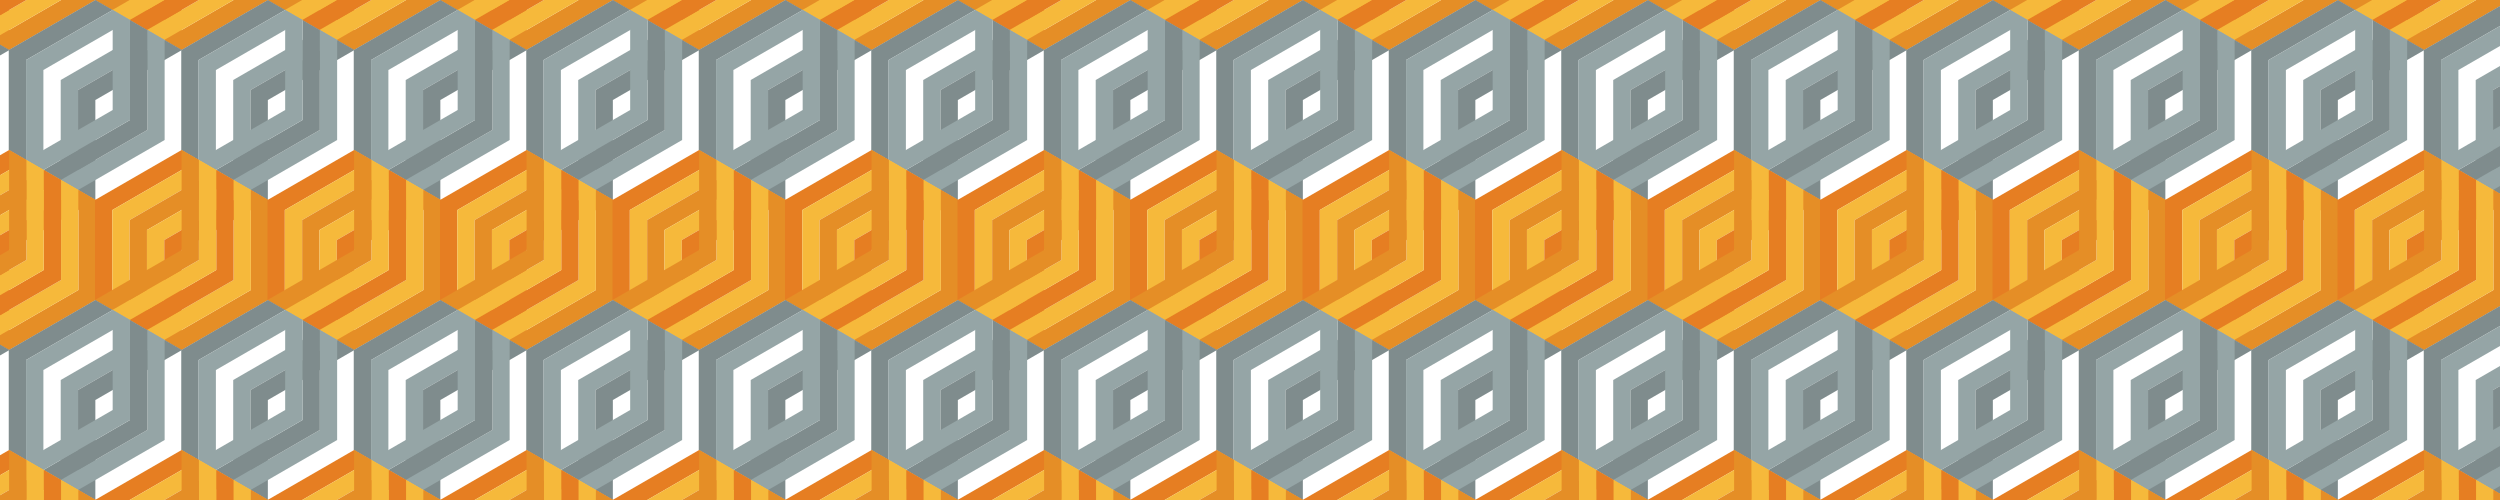 <?xml version="1.0"?>
<!-- Generated by SVGo -->
<svg width="2000" height="400"
     xmlns="http://www.w3.org/2000/svg"
     xmlns:xlink="http://www.w3.org/1999/xlink">
<desc>Generated with https://github.com/marcelmue/konstrukt</desc>
<defs>
<g id="blockc1">
<polygon points="0,0 0,80 13.856,88 13.856,8 83.138,-32 69.282,-40" style="fill:#e67e22" />
<g transform="translate(13.856,8)">
<polygon points="0,0 0,80 13.856,88 13.856,8 83.138,-32 69.282,-40" style="fill:#f6b93b" />
</g>
<g transform="translate(27.713,16)">
<polygon points="0,0 0,80 13.856,88 13.856,8 83.138,-32 69.282,-40" style="fill:#e58e26" />
</g>
<g transform="translate(41.569,24)">
<polygon points="0,0 0,80 13.856,88 13.856,8 83.138,-32 69.282,-40" style="fill:#f6b93b" />
</g>
<g transform="translate(55.426,32)">
<polygon points="0,0 0,80 13.856,88 13.856,8 83.138,-32 69.282,-40" style="fill:#e67e22" />
</g>
</g>
<g id="blockc2">
<polygon points="0,0 0,80 13.856,88 13.856,8 83.138,-32 69.282,-40" style="fill:#7f8c8d" />
<g transform="translate(13.856,8)">
<polygon points="0,0 0,80 13.856,88 13.856,8 83.138,-32 69.282,-40" style="fill:#95a5a6" />
</g>
<g transform="translate(27.713,16)">
<polygon points="0,0 0,80 13.856,88 13.856,8 83.138,-32 69.282,-40" style="fill:" />
</g>
<g transform="translate(41.569,24)">
<polygon points="0,0 0,80 13.856,88 13.856,8 83.138,-32 69.282,-40" style="fill:#95a5a6" />
</g>
<g transform="translate(55.426,32)">
<polygon points="0,0 0,80 13.856,88 13.856,8 83.138,-32 69.282,-40" style="fill:#7f8c8d" />
</g>
</g>
<g id="mirrorblockc1">
<g transform="rotate(180)">
<g transform="translate(-138.564,-80)">
<polygon points="0,0 0,80 13.856,88 13.856,8 83.138,-32 69.282,-40" style="fill:#e58e26" />
<g transform="translate(13.856,8)">
<polygon points="0,0 0,80 13.856,88 13.856,8 83.138,-32 69.282,-40" style="fill:#f6b93b" />
</g>
<g transform="translate(27.713,16)">
<polygon points="0,0 0,80 13.856,88 13.856,8 83.138,-32 69.282,-40" style="fill:#e67e22" />
</g>
<g transform="translate(41.569,24)">
<polygon points="0,0 0,80 13.856,88 13.856,8 83.138,-32 69.282,-40" style="fill:#f6b93b" />
</g>
<g transform="translate(55.426,32)">
<polygon points="0,0 0,80 13.856,88 13.856,8 83.138,-32 69.282,-40" style="fill:#e58e26" />
</g>
</g>
</g>
</g>
<g id="mirrorblockc2">
<g transform="rotate(180)">
<g transform="translate(-138.564,-80)">
<polygon points="0,0 0,80 13.856,88 13.856,8 83.138,-32 69.282,-40" style="fill:" />
<g transform="translate(13.856,8)">
<polygon points="0,0 0,80 13.856,88 13.856,8 83.138,-32 69.282,-40" style="fill:#95a5a6" />
</g>
<g transform="translate(27.713,16)">
<polygon points="0,0 0,80 13.856,88 13.856,8 83.138,-32 69.282,-40" style="fill:#7f8c8d" />
</g>
<g transform="translate(41.569,24)">
<polygon points="0,0 0,80 13.856,88 13.856,8 83.138,-32 69.282,-40" style="fill:#95a5a6" />
</g>
<g transform="translate(55.426,32)">
<polygon points="0,0 0,80 13.856,88 13.856,8 83.138,-32 69.282,-40" style="fill:" />
</g>
</g>
</g>
</g>
<g id="fullc1">
<use x="0" y="0" xlink:href="#blockc1" />
<use x="0" y="0" xlink:href="#mirrorblockc1" />
</g>
<g id="fullc2">
<use x="0" y="0" xlink:href="#blockc2" />
<use x="0" y="0" xlink:href="#mirrorblockc2" />
</g>
</defs>
<use x="-131" y="-200" xlink:href="#fullc2" />
<use x="7" y="-200" xlink:href="#fullc2" />
<use x="145" y="-200" xlink:href="#fullc2" />
<use x="283" y="-200" xlink:href="#fullc2" />
<use x="421" y="-200" xlink:href="#fullc2" />
<use x="559" y="-200" xlink:href="#fullc2" />
<use x="697" y="-200" xlink:href="#fullc2" />
<use x="835" y="-200" xlink:href="#fullc2" />
<use x="973" y="-200" xlink:href="#fullc2" />
<use x="1111" y="-200" xlink:href="#fullc2" />
<use x="1249" y="-200" xlink:href="#fullc2" />
<use x="1387" y="-200" xlink:href="#fullc2" />
<use x="1525" y="-200" xlink:href="#fullc2" />
<use x="1663" y="-200" xlink:href="#fullc2" />
<use x="1801" y="-200" xlink:href="#fullc2" />
<use x="1939" y="-200" xlink:href="#fullc2" />
<use x="2077" y="-200" xlink:href="#fullc2" />
<use x="2215" y="-200" xlink:href="#fullc2" />
<use x="-200" y="-80" xlink:href="#fullc1" />
<use x="-62" y="-80" xlink:href="#fullc1" />
<use x="76" y="-80" xlink:href="#fullc1" />
<use x="214" y="-80" xlink:href="#fullc1" />
<use x="352" y="-80" xlink:href="#fullc1" />
<use x="490" y="-80" xlink:href="#fullc1" />
<use x="628" y="-80" xlink:href="#fullc1" />
<use x="766" y="-80" xlink:href="#fullc1" />
<use x="904" y="-80" xlink:href="#fullc1" />
<use x="1042" y="-80" xlink:href="#fullc1" />
<use x="1180" y="-80" xlink:href="#fullc1" />
<use x="1318" y="-80" xlink:href="#fullc1" />
<use x="1456" y="-80" xlink:href="#fullc1" />
<use x="1594" y="-80" xlink:href="#fullc1" />
<use x="1732" y="-80" xlink:href="#fullc1" />
<use x="1870" y="-80" xlink:href="#fullc1" />
<use x="2008" y="-80" xlink:href="#fullc1" />
<use x="2146" y="-80" xlink:href="#fullc1" />
<use x="-131" y="40" xlink:href="#fullc2" />
<use x="7" y="40" xlink:href="#fullc2" />
<use x="145" y="40" xlink:href="#fullc2" />
<use x="283" y="40" xlink:href="#fullc2" />
<use x="421" y="40" xlink:href="#fullc2" />
<use x="559" y="40" xlink:href="#fullc2" />
<use x="697" y="40" xlink:href="#fullc2" />
<use x="835" y="40" xlink:href="#fullc2" />
<use x="973" y="40" xlink:href="#fullc2" />
<use x="1111" y="40" xlink:href="#fullc2" />
<use x="1249" y="40" xlink:href="#fullc2" />
<use x="1387" y="40" xlink:href="#fullc2" />
<use x="1525" y="40" xlink:href="#fullc2" />
<use x="1663" y="40" xlink:href="#fullc2" />
<use x="1801" y="40" xlink:href="#fullc2" />
<use x="1939" y="40" xlink:href="#fullc2" />
<use x="2077" y="40" xlink:href="#fullc2" />
<use x="2215" y="40" xlink:href="#fullc2" />
<use x="-200" y="160" xlink:href="#fullc1" />
<use x="-62" y="160" xlink:href="#fullc1" />
<use x="76" y="160" xlink:href="#fullc1" />
<use x="214" y="160" xlink:href="#fullc1" />
<use x="352" y="160" xlink:href="#fullc1" />
<use x="490" y="160" xlink:href="#fullc1" />
<use x="628" y="160" xlink:href="#fullc1" />
<use x="766" y="160" xlink:href="#fullc1" />
<use x="904" y="160" xlink:href="#fullc1" />
<use x="1042" y="160" xlink:href="#fullc1" />
<use x="1180" y="160" xlink:href="#fullc1" />
<use x="1318" y="160" xlink:href="#fullc1" />
<use x="1456" y="160" xlink:href="#fullc1" />
<use x="1594" y="160" xlink:href="#fullc1" />
<use x="1732" y="160" xlink:href="#fullc1" />
<use x="1870" y="160" xlink:href="#fullc1" />
<use x="2008" y="160" xlink:href="#fullc1" />
<use x="2146" y="160" xlink:href="#fullc1" />
<use x="-131" y="280" xlink:href="#fullc2" />
<use x="7" y="280" xlink:href="#fullc2" />
<use x="145" y="280" xlink:href="#fullc2" />
<use x="283" y="280" xlink:href="#fullc2" />
<use x="421" y="280" xlink:href="#fullc2" />
<use x="559" y="280" xlink:href="#fullc2" />
<use x="697" y="280" xlink:href="#fullc2" />
<use x="835" y="280" xlink:href="#fullc2" />
<use x="973" y="280" xlink:href="#fullc2" />
<use x="1111" y="280" xlink:href="#fullc2" />
<use x="1249" y="280" xlink:href="#fullc2" />
<use x="1387" y="280" xlink:href="#fullc2" />
<use x="1525" y="280" xlink:href="#fullc2" />
<use x="1663" y="280" xlink:href="#fullc2" />
<use x="1801" y="280" xlink:href="#fullc2" />
<use x="1939" y="280" xlink:href="#fullc2" />
<use x="2077" y="280" xlink:href="#fullc2" />
<use x="2215" y="280" xlink:href="#fullc2" />
<use x="-200" y="400" xlink:href="#fullc1" />
<use x="-62" y="400" xlink:href="#fullc1" />
<use x="76" y="400" xlink:href="#fullc1" />
<use x="214" y="400" xlink:href="#fullc1" />
<use x="352" y="400" xlink:href="#fullc1" />
<use x="490" y="400" xlink:href="#fullc1" />
<use x="628" y="400" xlink:href="#fullc1" />
<use x="766" y="400" xlink:href="#fullc1" />
<use x="904" y="400" xlink:href="#fullc1" />
<use x="1042" y="400" xlink:href="#fullc1" />
<use x="1180" y="400" xlink:href="#fullc1" />
<use x="1318" y="400" xlink:href="#fullc1" />
<use x="1456" y="400" xlink:href="#fullc1" />
<use x="1594" y="400" xlink:href="#fullc1" />
<use x="1732" y="400" xlink:href="#fullc1" />
<use x="1870" y="400" xlink:href="#fullc1" />
<use x="2008" y="400" xlink:href="#fullc1" />
<use x="2146" y="400" xlink:href="#fullc1" />
<use x="-131" y="520" xlink:href="#fullc2" />
<use x="7" y="520" xlink:href="#fullc2" />
<use x="145" y="520" xlink:href="#fullc2" />
<use x="283" y="520" xlink:href="#fullc2" />
<use x="421" y="520" xlink:href="#fullc2" />
<use x="559" y="520" xlink:href="#fullc2" />
<use x="697" y="520" xlink:href="#fullc2" />
<use x="835" y="520" xlink:href="#fullc2" />
<use x="973" y="520" xlink:href="#fullc2" />
<use x="1111" y="520" xlink:href="#fullc2" />
<use x="1249" y="520" xlink:href="#fullc2" />
<use x="1387" y="520" xlink:href="#fullc2" />
<use x="1525" y="520" xlink:href="#fullc2" />
<use x="1663" y="520" xlink:href="#fullc2" />
<use x="1801" y="520" xlink:href="#fullc2" />
<use x="1939" y="520" xlink:href="#fullc2" />
<use x="2077" y="520" xlink:href="#fullc2" />
<use x="2215" y="520" xlink:href="#fullc2" />
</svg>
